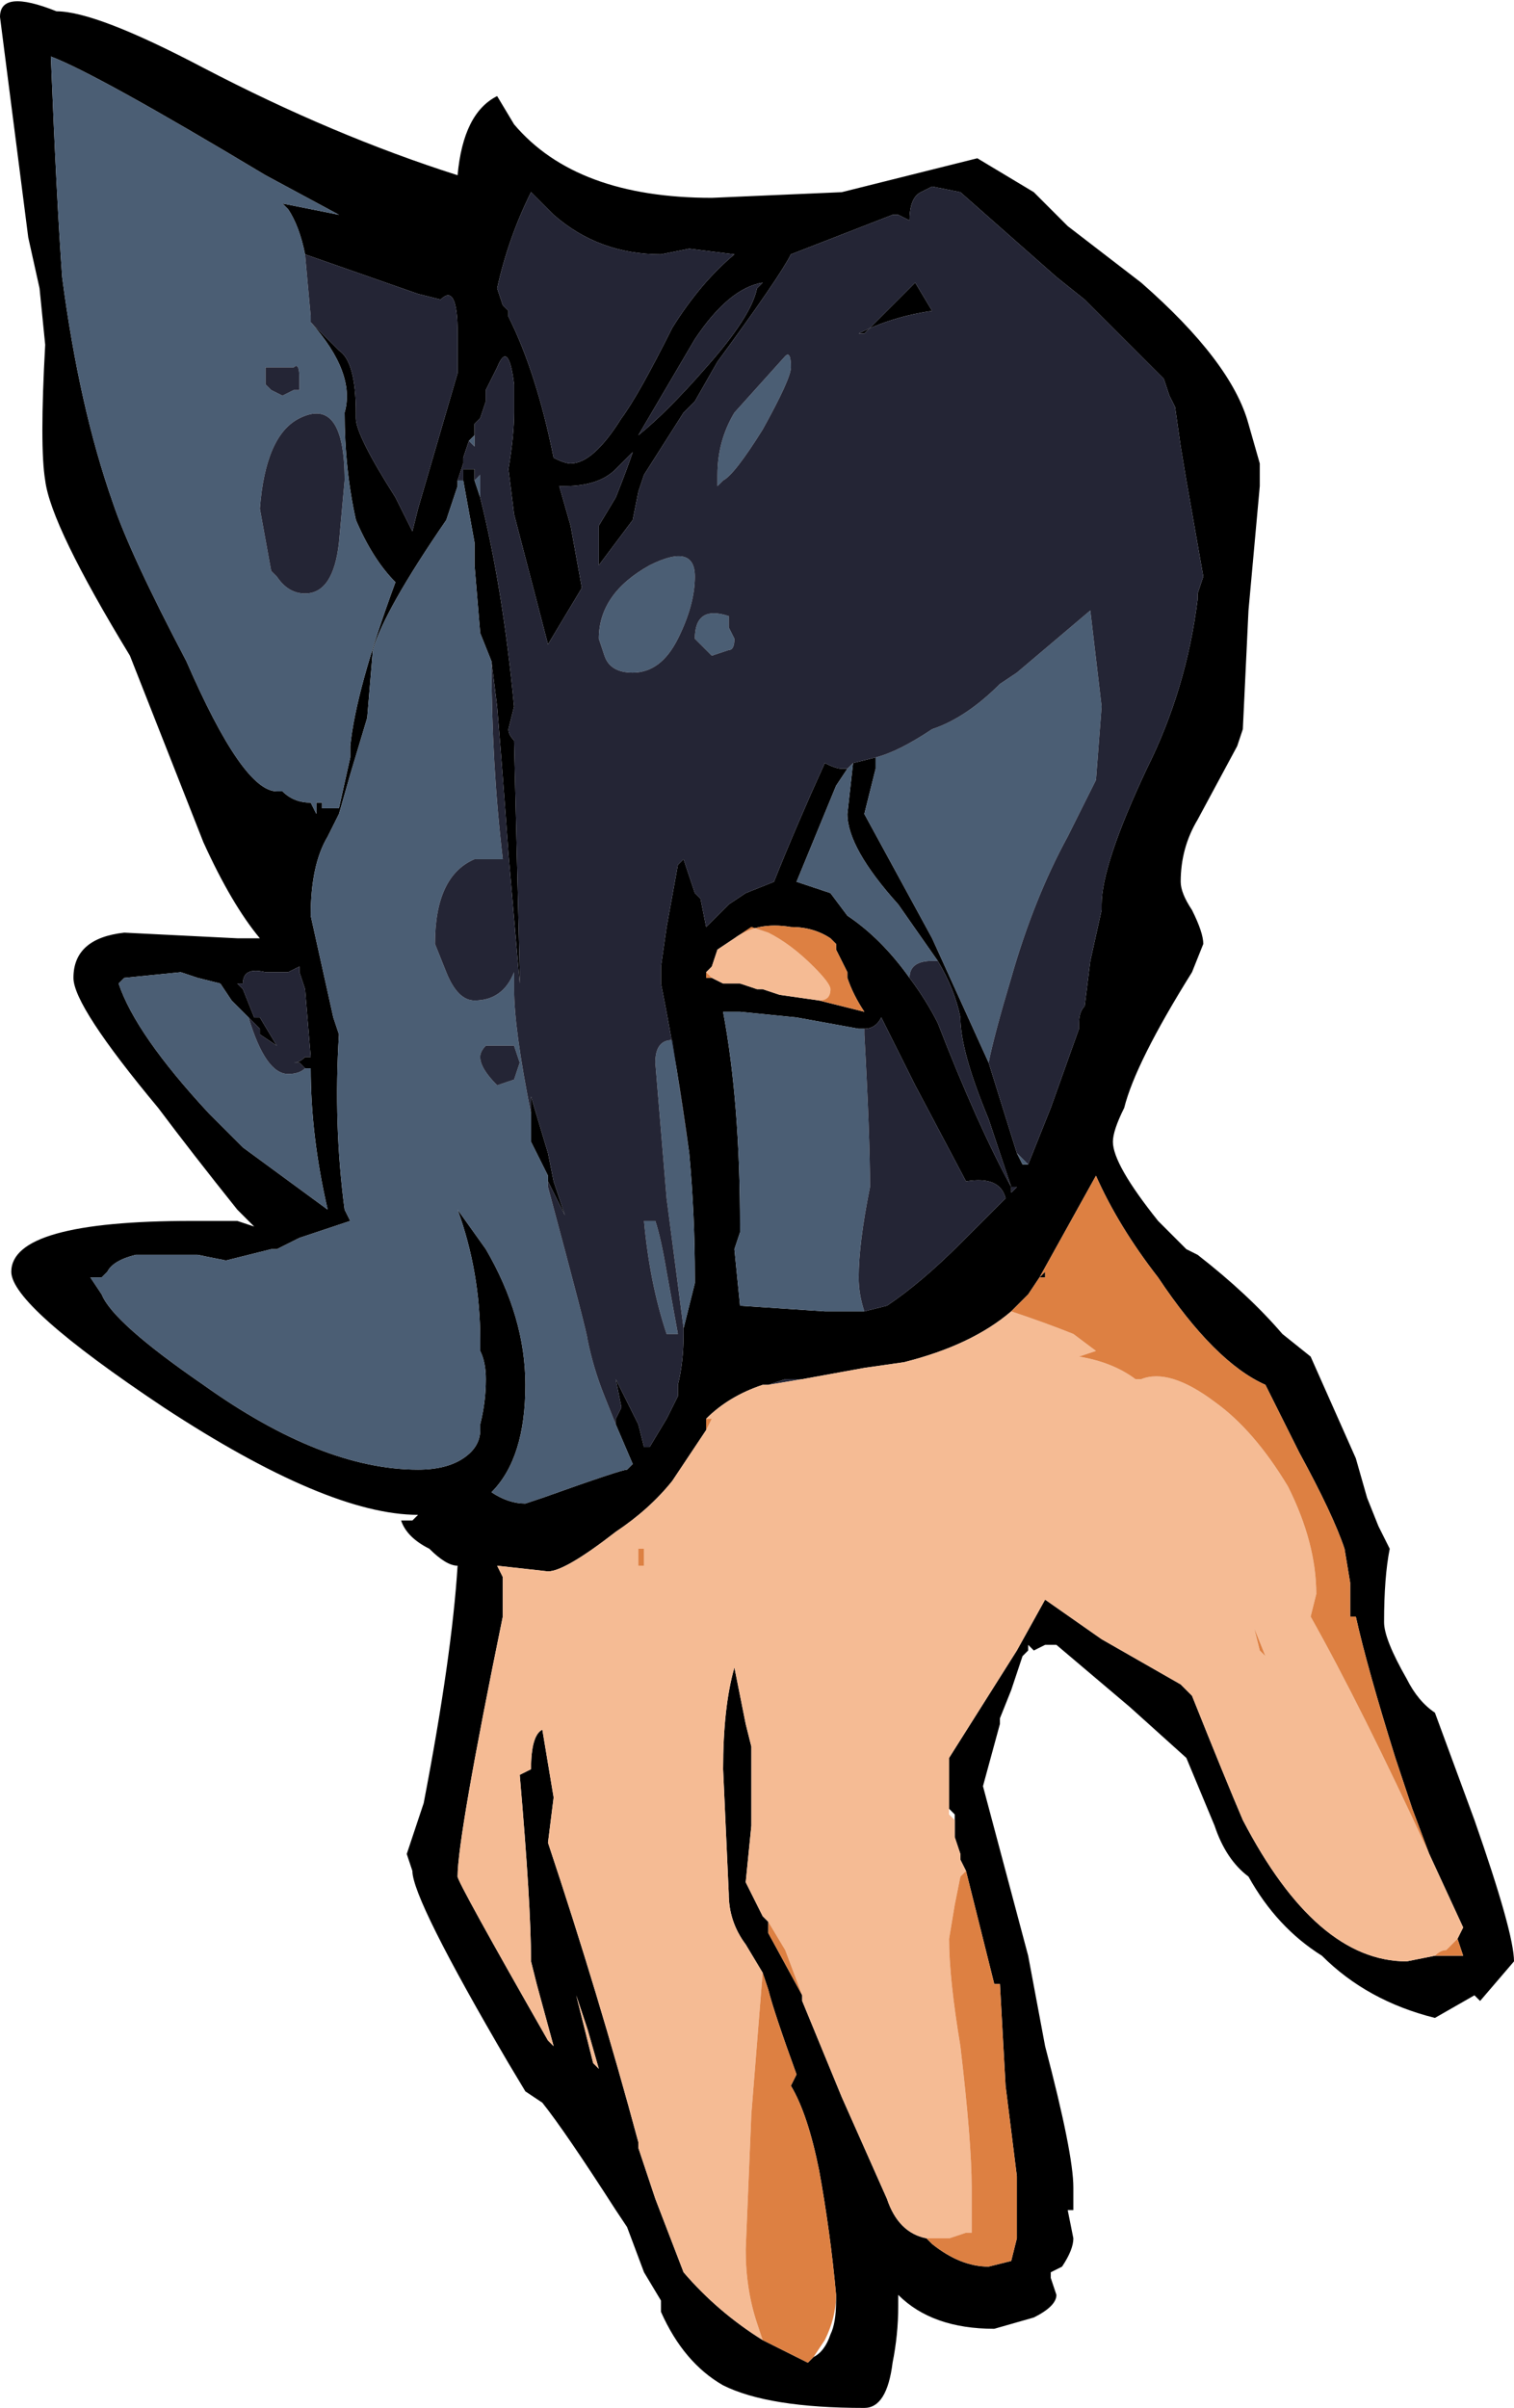 <?xml version="1.0" encoding="UTF-8" standalone="no"?>
<svg xmlns:ffdec="https://www.free-decompiler.com/flash" xmlns:xlink="http://www.w3.org/1999/xlink" ffdec:objectType="frame" height="149.1px" width="93.8px" xmlns="http://www.w3.org/2000/svg">
  <g transform="matrix(1.0, 0.0, 0.0, 1.0, 57.75, 122.5)">
    <use ffdec:characterId="343" height="21.3" transform="matrix(7.0, 0.0, 0.0, 7.0, -57.75, -122.5)" width="13.4" xlink:href="#shape0"/>
  </g>
  <defs>
    <g id="shape0" transform="matrix(1.0, 0.0, 0.0, 1.0, 8.25, 17.5)">
      <path d="M0.85 -7.2 L1.05 -7.7 1.3 -8.4 1.3 -8.45 Q1.3 -8.55 1.35 -8.6 L1.4 -9.0 1.5 -9.45 1.5 -9.5 Q1.5 -9.85 1.9 -10.7 2.25 -11.4 2.35 -12.2 L2.35 -12.25 2.4 -12.4 2.25 -13.25 2.2 -13.55 2.15 -13.9 2.1 -14.0 2.05 -14.15 1.35 -14.85 1.1 -15.05 0.25 -15.8 0.0 -15.85 -0.1 -15.8 Q-0.2 -15.75 -0.2 -15.55 L-0.3 -15.6 -0.35 -15.6 -1.25 -15.25 Q-1.35 -15.05 -1.9 -14.3 L-2.1 -13.95 -2.2 -13.85 -2.55 -13.3 -2.6 -13.15 -2.65 -12.9 -2.95 -12.5 -2.95 -12.85 -2.8 -13.1 Q-2.7 -13.35 -2.65 -13.5 L-2.8 -13.35 Q-2.95 -13.2 -3.25 -13.2 L-3.3 -13.2 -3.2 -12.85 -3.1 -12.3 -3.4 -11.8 -3.7 -12.95 -3.75 -13.35 Q-3.7 -13.65 -3.7 -13.85 L-3.7 -14.1 Q-3.75 -14.5 -3.85 -14.25 L-3.95 -14.05 -3.95 -13.95 -4.0 -13.8 -4.05 -13.75 -4.05 -13.65 -4.1 -13.6 -4.15 -13.45 -4.15 -13.4 -4.2 -13.25 -4.2 -13.2 -4.3 -12.9 Q-4.85 -12.1 -4.95 -11.75 L-5.0 -11.15 -5.15 -10.65 -5.25 -10.3 -5.35 -10.1 Q-5.5 -9.85 -5.5 -9.4 L-5.3 -8.5 -5.25 -8.35 Q-5.3 -7.55 -5.2 -6.8 L-5.15 -6.7 -5.6 -6.55 Q-5.7 -6.5 -5.8 -6.45 L-5.85 -6.45 -6.25 -6.35 -6.5 -6.4 -7.05 -6.4 Q-7.25 -6.35 -7.3 -6.25 L-7.35 -6.2 -7.45 -6.2 -7.35 -6.05 Q-7.25 -5.8 -6.45 -5.25 -5.4 -4.5 -4.55 -4.5 -4.3 -4.5 -4.15 -4.6 -4.0 -4.7 -4.0 -4.85 L-4.0 -4.9 Q-3.95 -5.1 -3.95 -5.3 -3.95 -5.45 -4.0 -5.55 L-4.0 -5.65 Q-4.0 -6.25 -4.2 -6.8 L-3.95 -6.45 Q-3.6 -5.85 -3.6 -5.25 -3.6 -4.6 -3.9 -4.3 -3.75 -4.2 -3.6 -4.2 L-3.45 -4.25 Q-2.75 -4.5 -2.7 -4.5 L-2.65 -4.55 -2.8 -4.9 -2.8 -4.95 -2.75 -5.05 -2.8 -5.3 -2.6 -4.9 -2.55 -4.7 -2.5 -4.7 -2.35 -4.95 -2.25 -5.15 -2.25 -5.25 Q-2.2 -5.45 -2.2 -5.7 L-2.2 -5.75 -2.1 -6.15 -2.1 -6.2 Q-2.1 -6.75 -2.15 -7.3 -2.25 -8.05 -2.4 -8.8 L-2.4 -8.95 -2.35 -9.3 -2.25 -9.85 -2.2 -9.9 -2.1 -9.6 -2.05 -9.55 -2.0 -9.3 -1.8 -9.5 -1.65 -9.6 -1.4 -9.7 Q-1.2 -10.2 -0.95 -10.75 -0.85 -10.7 -0.8 -10.7 L-0.75 -10.7 -0.85 -10.55 -1.2 -9.7 -0.9 -9.6 -0.75 -9.4 Q-0.45 -9.2 -0.2 -8.85 -0.05 -8.65 0.05 -8.45 0.4 -7.55 0.7 -7.0 L0.5 -7.6 Q0.25 -8.2 0.25 -8.5 0.2 -8.75 0.05 -9.0 L-0.3 -9.5 Q-0.75 -10.0 -0.75 -10.3 L-0.7 -10.75 -0.5 -10.8 -0.5 -10.7 -0.6 -10.3 0.0 -9.2 0.5 -8.1 0.75 -7.3 0.8 -7.2 0.85 -7.2 M-4.15 -13.25 L-4.15 -13.35 -4.05 -13.35 -4.05 -13.25 -4.0 -13.1 Q-3.8 -12.3 -3.7 -11.25 L-3.75 -11.05 Q-3.75 -11.0 -3.7 -10.95 L-3.65 -8.9 -3.65 -8.8 -3.75 -9.95 Q-3.8 -10.65 -3.85 -11.25 L-3.9 -11.65 -4.0 -11.9 -4.05 -12.5 -4.05 -12.7 -4.15 -13.25 M-3.55 -7.65 L-3.55 -7.8 -3.4 -7.3 -3.35 -7.05 -3.25 -6.75 -3.4 -7.05 -3.4 -7.1 -3.55 -7.4 -3.55 -7.65 M1.2 -15.5 L1.85 -15.0 Q2.65 -14.3 2.8 -13.75 L2.9 -13.4 2.9 -13.2 2.8 -12.1 2.75 -11.05 2.7 -10.9 2.35 -10.25 Q2.2 -10.0 2.2 -9.7 2.2 -9.6 2.3 -9.45 2.4 -9.25 2.4 -9.15 L2.3 -8.9 Q1.8 -8.1 1.7 -7.7 1.6 -7.5 1.6 -7.4 1.6 -7.2 2.0 -6.7 L2.25 -6.45 2.35 -6.4 Q2.8 -6.05 3.1 -5.7 L3.35 -5.5 3.75 -4.6 3.85 -4.25 3.95 -4.0 4.05 -3.8 Q4.0 -3.55 4.0 -3.15 4.0 -3.0 4.2 -2.65 4.3 -2.45 4.45 -2.35 L4.8 -1.4 Q5.15 -0.4 5.15 -0.15 L4.85 0.2 4.8 0.15 4.45 0.35 Q3.85 0.2 3.45 -0.2 3.05 -0.45 2.8 -0.9 2.6 -1.05 2.5 -1.35 L2.25 -1.95 1.75 -2.4 1.1 -2.95 1.0 -2.95 0.9 -2.9 0.85 -2.95 0.85 -2.9 0.8 -2.85 0.7 -2.55 0.6 -2.3 0.6 -2.25 0.45 -1.7 0.85 -0.2 1.0 0.6 Q1.25 1.55 1.25 1.85 L1.25 2.05 1.2 2.05 1.25 2.3 Q1.25 2.4 1.15 2.55 L1.05 2.6 1.05 2.65 1.1 2.8 Q1.1 2.9 0.9 3.0 L0.55 3.1 Q0.0 3.1 -0.3 2.8 L-0.3 2.9 Q-0.3 3.15 -0.35 3.4 -0.4 3.8 -0.6 3.8 -1.45 3.8 -1.85 3.6 -2.2 3.4 -2.4 2.95 L-2.4 2.85 -2.55 2.6 -2.7 2.2 -2.8 2.05 Q-3.25 1.35 -3.45 1.1 L-3.6 1.0 -3.75 0.75 Q-4.6 -0.7 -4.6 -0.95 L-4.65 -1.1 -4.5 -1.55 Q-4.25 -2.85 -4.2 -3.65 -4.3 -3.65 -4.45 -3.8 -4.65 -3.9 -4.7 -4.05 L-4.6 -4.05 -4.55 -4.1 Q-5.35 -4.1 -6.8 -5.05 -8.15 -5.95 -8.15 -6.25 -8.15 -6.7 -6.55 -6.7 L-6.15 -6.7 -6.0 -6.65 -6.15 -6.8 Q-6.55 -7.3 -6.85 -7.7 -7.6 -8.6 -7.6 -8.85 -7.6 -9.2 -7.15 -9.25 L-6.15 -9.2 -5.95 -9.2 Q-6.2 -9.5 -6.45 -10.05 L-7.1 -11.7 Q-7.8 -12.85 -7.85 -13.25 -7.9 -13.55 -7.85 -14.45 L-7.9 -14.95 -8.0 -15.4 -8.25 -17.35 Q-8.25 -17.6 -7.75 -17.4 -7.4 -17.4 -6.45 -16.9 -5.3 -16.3 -4.2 -15.95 -4.15 -16.5 -3.85 -16.65 L-3.7 -16.4 Q-3.15 -15.75 -1.95 -15.75 L-0.8 -15.8 0.4 -16.1 0.9 -15.8 1.2 -15.5 M2.45 -9.8 L2.45 -9.8 M4.4 -1.1 L4.25 -1.5 4.1 -1.95 Q3.85 -2.75 3.75 -3.2 L3.7 -3.2 3.7 -3.5 3.65 -3.8 Q3.55 -4.1 3.25 -4.65 L2.95 -5.25 Q2.5 -5.45 2.0 -6.2 1.65 -6.65 1.45 -7.1 L0.95 -6.2 1.0 -6.25 1.0 -6.2 0.95 -6.2 0.85 -6.05 0.7 -5.9 Q0.35 -5.6 -0.25 -5.45 L-0.6 -5.4 -1.15 -5.3 -1.3 -5.3 -1.45 -5.25 -1.5 -5.25 Q-1.8 -5.15 -2.0 -4.95 L-2.0 -4.85 -2.3 -4.4 Q-2.5 -4.15 -2.8 -3.95 -3.25 -3.6 -3.4 -3.6 L-3.85 -3.65 -3.8 -3.55 -3.8 -3.2 Q-4.2 -1.25 -4.2 -0.9 -4.2 -0.85 -3.4 0.55 L-3.35 0.6 -3.5 0.05 -3.55 -0.15 Q-3.55 -0.65 -3.65 -1.8 L-3.55 -1.85 Q-3.55 -2.15 -3.45 -2.2 L-3.35 -1.6 -3.4 -1.2 Q-2.95 0.15 -2.6 1.45 L-2.6 1.5 -2.45 1.95 -2.2 2.6 Q-1.9 2.95 -1.5 3.2 L-1.1 3.4 -1.05 3.35 Q-0.95 3.3 -0.9 3.15 -0.85 3.05 -0.85 2.85 L-0.85 2.8 Q-0.9 2.25 -1.0 1.7 -1.1 1.2 -1.25 0.95 L-1.2 0.85 Q-1.4 0.3 -1.45 0.1 L-1.5 -0.05 -1.65 -0.3 Q-1.8 -0.5 -1.8 -0.75 L-1.85 -1.85 Q-1.85 -2.4 -1.75 -2.75 L-1.65 -2.25 -1.6 -2.05 -1.6 -1.35 -1.65 -0.85 -1.5 -0.55 -1.45 -0.5 -1.45 -0.4 -1.15 0.15 -1.15 0.2 -0.8 1.05 -0.4 1.95 Q-0.3 2.25 -0.05 2.3 L0.0 2.35 Q0.25 2.55 0.5 2.55 L0.7 2.5 0.75 2.3 0.75 1.75 0.65 0.95 0.6 0.05 0.55 0.05 0.3 -0.95 0.25 -1.05 0.25 -1.1 0.2 -1.25 0.2 -1.4 0.2 -1.45 0.15 -1.5 0.15 -1.95 0.75 -2.9 1.0 -3.35 1.5 -3.0 2.2 -2.6 2.3 -2.5 Q2.6 -1.75 2.75 -1.4 3.4 -0.15 4.2 -0.15 L4.45 -0.2 4.7 -0.2 4.65 -0.35 4.7 -0.45 4.4 -1.1 M0.7 -7.0 L0.7 -6.95 0.75 -7.0 0.7 -7.0 M-0.6 -5.9 L-0.4 -5.95 Q-0.1 -6.15 0.25 -6.5 L0.65 -6.9 Q0.6 -7.1 0.3 -7.05 L-0.15 -7.9 -0.45 -8.5 Q-0.5 -8.4 -0.6 -8.4 L-0.65 -8.4 -1.2 -8.5 -1.7 -8.55 -1.85 -8.55 Q-1.7 -7.75 -1.7 -6.65 L-1.7 -6.6 -1.75 -6.45 -1.7 -5.95 -0.95 -5.9 -0.6 -5.9 M-5.55 -15.25 Q-5.6 -15.5 -5.7 -15.65 L-5.75 -15.7 -5.25 -15.6 -5.9 -15.95 Q-7.4 -16.85 -7.8 -17.0 -7.75 -15.75 -7.7 -15.05 -7.55 -13.9 -7.25 -13.05 -7.1 -12.6 -6.6 -11.65 -6.1 -10.5 -5.8 -10.5 L-5.75 -10.5 Q-5.65 -10.4 -5.5 -10.4 L-5.45 -10.3 -5.45 -10.4 -5.4 -10.4 -5.4 -10.35 -5.25 -10.35 -5.15 -10.8 -5.15 -10.9 Q-5.1 -11.4 -4.75 -12.35 -4.95 -12.55 -5.1 -12.9 -5.2 -13.35 -5.2 -13.85 -5.1 -14.2 -5.5 -14.65 L-5.25 -14.4 Q-5.1 -14.3 -5.1 -13.85 L-5.1 -13.8 Q-5.1 -13.65 -4.75 -13.1 L-4.6 -12.8 -4.55 -13.0 -4.2 -14.2 -4.2 -14.55 Q-4.2 -15.0 -4.35 -14.85 L-4.55 -14.9 -5.55 -15.25 M-3.55 -15.8 Q-3.75 -15.4 -3.85 -14.95 L-3.8 -14.8 -3.75 -14.75 -3.75 -14.7 Q-3.5 -14.2 -3.35 -13.45 -3.25 -13.4 -3.2 -13.4 -3.0 -13.4 -2.75 -13.8 -2.6 -14.0 -2.3 -14.6 -2.05 -15.0 -1.75 -15.25 L-2.15 -15.3 -2.4 -15.25 Q-2.95 -15.25 -3.35 -15.6 L-3.55 -15.8 M-2.1 -14.5 L-2.6 -13.65 Q-2.35 -13.85 -2.0 -14.25 -1.6 -14.7 -1.55 -14.95 L-1.5 -15.0 Q-1.8 -14.95 -2.1 -14.5 M-0.6 -14.55 L-0.15 -15.0 0.0 -14.75 Q-0.35 -14.7 -0.65 -14.55 L-0.6 -14.55 M-5.55 -8.05 L-5.6 -8.1 -5.65 -8.1 Q-5.6 -8.1 -5.55 -8.15 L-5.5 -8.15 -5.55 -8.75 -5.6 -8.9 -5.6 -8.95 -5.7 -8.9 -5.9 -8.9 Q-6.1 -8.95 -6.1 -8.8 L-6.15 -8.8 -6.1 -8.75 -6.0 -8.5 -5.95 -8.5 -5.8 -8.25 -5.95 -8.35 -5.95 -8.4 -6.05 -8.5 -6.2 -8.65 -6.3 -8.8 -6.5 -8.85 -6.65 -8.9 -7.15 -8.85 -7.2 -8.8 Q-7.05 -8.35 -6.4 -7.65 L-6.1 -7.35 -5.35 -6.8 Q-5.5 -7.45 -5.5 -8.05 L-5.55 -8.05 M-1.0 -8.65 L-0.6 -8.55 Q-0.7 -8.7 -0.75 -8.85 L-0.75 -8.9 -0.85 -9.1 -0.85 -9.15 -0.9 -9.2 Q-1.05 -9.3 -1.25 -9.3 -1.55 -9.35 -1.75 -9.2 L-1.9 -9.1 -1.95 -8.95 -2.0 -8.9 -2.0 -8.85 -1.95 -8.85 -1.85 -8.8 -1.7 -8.8 -1.55 -8.75 -1.5 -8.75 -1.35 -8.7 -1.0 -8.65 M-4.0 -3.8 L-4.0 -3.8 M-3.0 0.75 L-2.95 0.8 -3.05 0.45 -3.15 0.15 -3.0 0.75" fill="#000000" fill-rule="evenodd" stroke="none"/>
      <path d="M-4.05 -13.75 L-4.05 -13.55 -4.1 -13.6 -4.05 -13.65 -4.05 -13.75 M-4.2 -13.25 L-4.15 -13.25 -4.05 -12.7 -4.05 -12.5 -4.0 -11.9 -3.9 -11.65 Q-3.9 -10.75 -3.8 -9.9 L-4.05 -9.9 Q-4.4 -9.75 -4.4 -9.15 L-4.3 -8.9 Q-4.2 -8.65 -4.05 -8.65 -3.8 -8.65 -3.7 -8.9 L-3.7 -8.75 Q-3.7 -8.4 -3.55 -7.65 L-3.55 -7.4 -3.4 -7.1 -3.4 -7.0 Q-3.05 -5.7 -3.05 -5.65 -3.0 -5.4 -2.9 -5.15 L-2.8 -4.9 -2.65 -4.55 -2.7 -4.5 Q-2.75 -4.5 -3.45 -4.25 L-3.6 -4.2 Q-3.75 -4.2 -3.9 -4.3 -3.6 -4.6 -3.6 -5.25 -3.6 -5.85 -3.95 -6.45 L-4.2 -6.8 Q-4.0 -6.25 -4.0 -5.65 L-4.0 -5.55 Q-3.95 -5.45 -3.95 -5.3 -3.95 -5.1 -4.0 -4.9 L-4.0 -4.85 Q-4.0 -4.7 -4.15 -4.6 -4.3 -4.5 -4.55 -4.5 -5.4 -4.5 -6.45 -5.25 -7.25 -5.8 -7.35 -6.05 L-7.45 -6.2 -7.35 -6.2 -7.3 -6.25 Q-7.25 -6.35 -7.05 -6.4 L-6.5 -6.4 -6.25 -6.35 -5.85 -6.45 -5.8 -6.45 Q-5.7 -6.5 -5.6 -6.55 L-5.15 -6.7 -5.2 -6.8 Q-5.3 -7.55 -5.25 -8.35 L-5.3 -8.5 -5.5 -9.4 Q-5.5 -9.85 -5.35 -10.1 L-5.25 -10.3 -5.15 -10.65 -5.0 -11.15 -4.95 -11.75 Q-4.85 -12.1 -4.3 -12.9 L-4.2 -13.2 -4.2 -13.25 M-4.05 -13.25 L-4.0 -13.3 -4.0 -13.1 -4.05 -13.25 M-2.55 -4.7 L-2.5 -4.7 -2.55 -4.7 M-2.2 -5.75 L-2.35 -6.9 -2.45 -8.1 Q-2.45 -8.3 -2.3 -8.3 L-2.15 -7.3 Q-2.1 -6.75 -2.1 -6.2 L-2.1 -6.15 -2.2 -5.75 M-0.75 -10.7 L-0.7 -10.75 -0.75 -10.3 Q-0.75 -10.0 -0.3 -9.5 L0.05 -9.0 0.0 -9.0 Q-0.2 -9.0 -0.2 -8.85 -0.45 -9.2 -0.75 -9.4 L-0.9 -9.6 -1.2 -9.7 -0.85 -10.55 -0.75 -10.7 M-0.5 -10.8 Q-0.3 -10.85 0.0 -11.05 0.3 -11.15 0.6 -11.45 L0.75 -11.55 1.4 -12.1 1.5 -11.25 1.45 -10.6 1.2 -10.1 Q0.9 -9.55 0.7 -8.85 0.55 -8.35 0.5 -8.1 L0.0 -9.2 -0.6 -10.3 -0.5 -10.7 -0.5 -10.8 M0.75 -7.3 L0.85 -7.2 0.8 -7.2 0.75 -7.3 M-0.6 -8.4 L-0.6 -8.35 Q-0.55 -7.45 -0.55 -7.0 -0.65 -6.5 -0.65 -6.2 -0.65 -6.05 -0.6 -5.9 L-0.95 -5.9 -1.7 -5.95 -1.75 -6.45 -1.7 -6.6 -1.7 -6.65 Q-1.7 -7.75 -1.85 -8.55 L-1.7 -8.55 -1.2 -8.5 -0.65 -8.4 -0.6 -8.4 M-5.5 -14.65 Q-5.1 -14.2 -5.2 -13.85 -5.2 -13.35 -5.1 -12.9 -4.95 -12.55 -4.75 -12.35 -5.1 -11.4 -5.15 -10.9 L-5.15 -10.8 -5.25 -10.35 -5.4 -10.35 -5.4 -10.4 -5.45 -10.4 -5.45 -10.3 -5.5 -10.4 Q-5.65 -10.4 -5.75 -10.5 L-5.8 -10.5 Q-6.1 -10.5 -6.6 -11.65 -7.1 -12.6 -7.25 -13.05 -7.55 -13.9 -7.7 -15.05 -7.75 -15.75 -7.8 -17.0 -7.4 -16.85 -5.9 -15.95 L-5.25 -15.6 -5.75 -15.7 -5.7 -15.65 Q-5.6 -15.5 -5.55 -15.25 L-5.5 -14.7 -5.5 -14.65 M-5.6 -14.15 Q-5.6 -14.3 -5.65 -14.25 L-5.9 -14.25 -5.9 -14.1 -5.85 -14.05 -5.75 -14.0 -5.65 -14.05 -5.6 -14.05 -5.6 -14.15 M-1.25 -14.25 Q-1.25 -14.15 -1.5 -13.7 -1.75 -13.3 -1.85 -13.25 L-1.9 -13.2 -1.9 -13.3 Q-1.9 -13.6 -1.75 -13.85 L-1.3 -14.35 Q-1.25 -14.4 -1.25 -14.25 M-2.1 -12.4 Q-2.1 -12.15 -2.25 -11.85 -2.4 -11.55 -2.65 -11.55 -2.85 -11.55 -2.9 -11.7 L-2.95 -11.85 Q-2.95 -12.25 -2.5 -12.5 -2.1 -12.7 -2.1 -12.4 M-1.8 -12.0 L-1.8 -11.95 -1.75 -11.85 Q-1.75 -11.75 -1.8 -11.75 L-1.95 -11.7 -2.1 -11.85 Q-2.1 -12.15 -1.8 -12.05 L-1.8 -12.0 M-5.2 -13.25 Q-5.2 -14.0 -5.6 -13.8 -5.9 -13.65 -5.95 -13.0 L-5.85 -12.45 -5.8 -12.4 Q-5.7 -12.25 -5.55 -12.25 -5.3 -12.25 -5.25 -12.7 L-5.2 -13.25 M-6.05 -8.5 Q-5.9 -8.0 -5.7 -8.0 -5.6 -8.0 -5.55 -8.05 L-5.5 -8.05 Q-5.5 -7.45 -5.35 -6.8 L-6.1 -7.35 -6.4 -7.65 Q-7.05 -8.35 -7.2 -8.8 L-7.15 -8.85 -6.65 -8.9 -6.5 -8.85 -6.3 -8.8 -6.2 -8.65 -6.05 -8.5 M-3.65 -8.1 L-3.7 -8.25 -3.95 -8.25 Q-4.0 -8.2 -4.0 -8.15 -4.0 -8.05 -3.85 -7.9 L-3.7 -7.95 -3.65 -8.1 M-2.45 -6.7 Q-2.4 -6.55 -2.35 -6.25 L-2.25 -5.7 -2.35 -5.7 Q-2.5 -6.15 -2.55 -6.7 L-2.45 -6.7" fill="#4b5e74" fill-rule="evenodd" stroke="none"/>
      <path d="M-4.05 -13.75 L-4.0 -13.8 -3.95 -13.95 -3.95 -14.05 -3.85 -14.25 Q-3.75 -14.5 -3.7 -14.1 L-3.7 -13.85 Q-3.7 -13.65 -3.75 -13.35 L-3.7 -12.95 -3.4 -11.8 -3.1 -12.3 -3.2 -12.85 -3.3 -13.2 -3.25 -13.2 Q-2.95 -13.2 -2.8 -13.35 L-2.65 -13.5 Q-2.7 -13.35 -2.8 -13.1 L-2.95 -12.85 -2.95 -12.5 -2.65 -12.9 -2.6 -13.15 -2.55 -13.3 -2.2 -13.85 -2.1 -13.95 -1.9 -14.3 Q-1.35 -15.05 -1.25 -15.25 L-0.35 -15.6 -0.3 -15.6 -0.2 -15.55 Q-0.2 -15.75 -0.1 -15.8 L0.0 -15.85 0.25 -15.8 1.1 -15.05 1.35 -14.85 2.05 -14.15 2.1 -14.0 2.15 -13.9 2.2 -13.55 2.25 -13.25 2.4 -12.4 2.35 -12.25 2.35 -12.2 Q2.25 -11.4 1.9 -10.7 1.5 -9.85 1.5 -9.5 L1.5 -9.45 1.4 -9.0 1.35 -8.6 Q1.3 -8.55 1.3 -8.45 L1.3 -8.4 1.05 -7.7 0.85 -7.2 0.75 -7.3 0.5 -8.1 Q0.55 -8.35 0.7 -8.85 0.9 -9.55 1.2 -10.1 L1.45 -10.6 1.5 -11.25 1.4 -12.1 0.75 -11.55 0.6 -11.45 Q0.3 -11.15 0.0 -11.05 -0.3 -10.85 -0.5 -10.8 L-0.7 -10.75 -0.75 -10.7 -0.8 -10.7 Q-0.85 -10.7 -0.95 -10.75 -1.2 -10.2 -1.4 -9.7 L-1.65 -9.6 -1.8 -9.5 -2.0 -9.3 -2.05 -9.55 -2.1 -9.6 -2.2 -9.9 -2.25 -9.85 -2.35 -9.3 -2.4 -8.95 -2.4 -8.8 Q-2.25 -8.05 -2.15 -7.3 L-2.3 -8.3 Q-2.45 -8.3 -2.45 -8.1 L-2.35 -6.9 -2.2 -5.75 -2.2 -5.7 Q-2.2 -5.45 -2.25 -5.25 L-2.25 -5.15 -2.35 -4.95 -2.5 -4.7 -2.55 -4.7 -2.6 -4.9 -2.8 -5.3 -2.75 -5.05 -2.8 -4.95 -2.8 -4.9 -2.9 -5.15 Q-3.0 -5.4 -3.05 -5.65 -3.05 -5.7 -3.4 -7.0 L-3.4 -7.1 -3.4 -7.05 -3.25 -6.75 -3.35 -7.05 -3.4 -7.3 -3.55 -7.8 -3.55 -7.65 Q-3.7 -8.4 -3.7 -8.75 L-3.7 -8.9 Q-3.8 -8.65 -4.05 -8.65 -4.2 -8.65 -4.3 -8.9 L-4.4 -9.15 Q-4.4 -9.75 -4.05 -9.9 L-3.8 -9.9 Q-3.9 -10.75 -3.9 -11.65 L-3.85 -11.25 Q-3.8 -10.65 -3.75 -9.95 L-3.65 -8.8 -3.65 -8.9 -3.7 -10.95 Q-3.75 -11.0 -3.75 -11.05 L-3.7 -11.25 Q-3.8 -12.3 -4.0 -13.1 L-4.0 -13.3 -4.05 -13.25 -4.05 -13.35 -4.15 -13.35 -4.15 -13.25 -4.2 -13.25 -4.15 -13.4 -4.15 -13.45 -4.1 -13.6 -4.05 -13.55 -4.05 -13.75 M0.05 -9.0 Q0.2 -8.75 0.25 -8.5 0.25 -8.2 0.5 -7.6 L0.7 -7.0 Q0.4 -7.55 0.05 -8.45 -0.05 -8.65 -0.2 -8.85 -0.2 -9.0 0.0 -9.0 L0.05 -9.0 M-1.45 -5.25 L-1.3 -5.3 -1.15 -5.3 -1.45 -5.25 M-0.6 -8.4 Q-0.5 -8.4 -0.45 -8.5 L-0.15 -7.9 0.3 -7.05 Q0.6 -7.1 0.65 -6.9 L0.25 -6.5 Q-0.1 -6.15 -0.4 -5.95 L-0.6 -5.9 Q-0.65 -6.05 -0.65 -6.2 -0.65 -6.5 -0.55 -7.0 -0.55 -7.45 -0.6 -8.35 L-0.6 -8.4 M0.7 -7.0 L0.75 -7.0 0.7 -6.95 0.7 -7.0 M-5.5 -14.65 L-5.5 -14.7 -5.55 -15.25 -4.55 -14.9 -4.35 -14.85 Q-4.2 -15.0 -4.2 -14.55 L-4.2 -14.2 -4.55 -13.0 -4.6 -12.8 -4.75 -13.1 Q-5.1 -13.65 -5.1 -13.8 L-5.1 -13.85 Q-5.1 -14.3 -5.25 -14.4 L-5.5 -14.65 M-5.6 -14.15 L-5.6 -14.05 -5.65 -14.05 -5.75 -14.0 -5.85 -14.05 -5.9 -14.1 -5.9 -14.25 -5.65 -14.25 Q-5.6 -14.3 -5.6 -14.15 M-2.1 -14.5 Q-1.8 -14.95 -1.5 -15.0 L-1.55 -14.95 Q-1.6 -14.7 -2.0 -14.25 -2.35 -13.85 -2.6 -13.65 L-2.1 -14.5 M-3.55 -15.8 L-3.35 -15.6 Q-2.95 -15.25 -2.4 -15.25 L-2.15 -15.3 -1.75 -15.25 Q-2.05 -15.0 -2.3 -14.6 -2.6 -14.0 -2.75 -13.8 -3.0 -13.4 -3.2 -13.4 -3.25 -13.4 -3.35 -13.45 -3.5 -14.2 -3.75 -14.7 L-3.75 -14.75 -3.8 -14.8 -3.85 -14.95 Q-3.75 -15.4 -3.55 -15.8 M-0.6 -14.55 L-0.65 -14.55 Q-0.35 -14.7 0.0 -14.75 L-0.15 -15.0 -0.6 -14.55 M-1.8 -12.0 L-1.8 -12.05 Q-2.1 -12.15 -2.1 -11.85 L-1.95 -11.7 -1.8 -11.75 Q-1.75 -11.75 -1.75 -11.85 L-1.8 -11.95 -1.8 -12.0 M-2.1 -12.4 Q-2.1 -12.7 -2.5 -12.5 -2.95 -12.25 -2.95 -11.85 L-2.9 -11.7 Q-2.85 -11.55 -2.65 -11.55 -2.4 -11.55 -2.25 -11.85 -2.1 -12.15 -2.1 -12.4 M-1.25 -14.25 Q-1.25 -14.4 -1.3 -14.35 L-1.75 -13.85 Q-1.9 -13.6 -1.9 -13.3 L-1.9 -13.2 -1.85 -13.25 Q-1.75 -13.3 -1.5 -13.7 -1.25 -14.15 -1.25 -14.25 M-5.2 -13.25 L-5.25 -12.7 Q-5.3 -12.25 -5.55 -12.25 -5.7 -12.25 -5.8 -12.4 L-5.85 -12.45 -5.95 -13.0 Q-5.9 -13.65 -5.6 -13.8 -5.2 -14.0 -5.2 -13.25 M-6.05 -8.5 L-5.95 -8.4 -5.95 -8.35 -5.8 -8.25 -5.95 -8.5 -6.0 -8.5 -6.1 -8.75 -6.15 -8.8 -6.1 -8.8 Q-6.1 -8.95 -5.9 -8.9 L-5.7 -8.9 -5.6 -8.95 -5.6 -8.9 -5.55 -8.75 -5.5 -8.15 -5.55 -8.15 Q-5.6 -8.1 -5.65 -8.1 L-5.6 -8.1 -5.55 -8.05 Q-5.6 -8.0 -5.7 -8.0 -5.9 -8.0 -6.05 -8.5 M-3.65 -8.1 L-3.7 -7.95 -3.85 -7.9 Q-4.0 -8.05 -4.0 -8.15 -4.0 -8.2 -3.95 -8.25 L-3.7 -8.25 -3.65 -8.1 M-2.45 -6.7 L-2.55 -6.7 Q-2.5 -6.15 -2.35 -5.7 L-2.25 -5.7 -2.35 -6.25 Q-2.4 -6.55 -2.45 -6.7" fill="#242535" fill-rule="evenodd" stroke="none"/>
      <path d="M0.7 -5.9 Q1.0 -5.8 1.25 -5.7 L1.45 -5.55 1.3 -5.5 Q1.6 -5.45 1.8 -5.3 L1.85 -5.3 Q2.1 -5.4 2.5 -5.1 2.85 -4.85 3.15 -4.35 3.4 -3.85 3.4 -3.4 L3.35 -3.2 Q3.8 -2.4 4.4 -1.1 L4.7 -0.45 4.65 -0.35 4.55 -0.25 Q4.5 -0.25 4.45 -0.2 L4.2 -0.15 Q3.4 -0.15 2.75 -1.4 2.6 -1.75 2.3 -2.5 L2.2 -2.6 1.5 -3.0 1.0 -3.35 0.75 -2.9 0.15 -1.95 0.15 -1.5 0.15 -1.45 0.2 -1.4 0.2 -1.25 0.25 -1.1 0.25 -1.05 0.3 -0.95 0.25 -0.9 0.2 -0.65 0.15 -0.35 Q0.15 0.0 0.25 0.6 0.35 1.45 0.35 1.85 L0.35 2.25 0.3 2.25 0.15 2.3 -0.05 2.3 Q-0.3 2.25 -0.4 1.95 L-0.8 1.05 -1.15 0.2 -1.15 0.15 -1.3 -0.25 -1.45 -0.5 -1.5 -0.55 -1.65 -0.85 -1.6 -1.35 -1.6 -2.05 -1.65 -2.25 -1.75 -2.75 Q-1.85 -2.4 -1.85 -1.85 L-1.8 -0.75 Q-1.8 -0.5 -1.65 -0.3 L-1.5 -0.05 -1.6 1.2 -1.65 2.4 Q-1.65 2.75 -1.55 3.05 L-1.5 3.2 Q-1.9 2.95 -2.2 2.6 L-2.45 1.95 -2.6 1.5 -2.6 1.45 Q-2.95 0.15 -3.4 -1.2 L-3.35 -1.6 -3.45 -2.2 Q-3.55 -2.15 -3.55 -1.85 L-3.65 -1.8 Q-3.55 -0.65 -3.55 -0.15 L-3.5 0.05 -3.35 0.6 -3.4 0.55 Q-4.2 -0.85 -4.2 -0.9 -4.2 -1.25 -3.8 -3.2 L-3.8 -3.55 -3.85 -3.65 -3.4 -3.6 Q-3.25 -3.6 -2.8 -3.95 -2.5 -4.15 -2.3 -4.4 L-2.0 -4.85 -1.95 -4.95 -2.0 -4.95 Q-1.8 -5.15 -1.5 -5.25 L-1.45 -5.25 -1.15 -5.3 -0.6 -5.4 -0.25 -5.45 Q0.35 -5.6 0.7 -5.9 M2.95 -2.85 L2.85 -3.1 2.9 -2.9 2.95 -2.85 M-1.75 -9.2 L-1.6 -9.3 -1.45 -9.25 Q-1.25 -9.15 -1.05 -8.95 -0.9 -8.8 -0.9 -8.75 -0.9 -8.65 -1.0 -8.65 L-1.35 -8.7 -1.5 -8.75 -1.55 -8.75 -1.7 -8.8 -1.85 -8.8 -1.95 -8.85 -2.0 -8.9 -1.95 -8.95 -1.9 -9.1 -1.75 -9.2 M-2.55 -3.7 L-2.55 -3.8 -2.6 -3.8 -2.6 -3.65 -2.55 -3.65 -2.55 -3.7 M-3.0 0.75 L-3.15 0.15 -3.05 0.45 -2.95 0.8 -3.0 0.75" fill="#f5bb94" fill-rule="evenodd" stroke="none"/>
      <path d="M0.7 -5.9 L0.85 -6.05 0.95 -6.2 1.0 -6.2 1.0 -6.25 0.95 -6.2 1.45 -7.1 Q1.65 -6.65 2.0 -6.2 2.5 -5.45 2.95 -5.25 L3.25 -4.65 Q3.55 -4.1 3.65 -3.8 L3.7 -3.5 3.7 -3.2 3.75 -3.2 Q3.85 -2.75 4.1 -1.95 L4.25 -1.5 4.4 -1.1 Q3.8 -2.4 3.35 -3.2 L3.4 -3.4 Q3.4 -3.85 3.15 -4.35 2.85 -4.85 2.5 -5.1 2.1 -5.4 1.85 -5.3 L1.8 -5.3 Q1.6 -5.45 1.3 -5.5 L1.45 -5.55 1.25 -5.7 Q1.0 -5.8 0.7 -5.9 M4.65 -0.35 L4.7 -0.2 4.45 -0.2 Q4.5 -0.25 4.55 -0.25 L4.65 -0.35 M0.3 -0.95 L0.55 0.05 0.6 0.05 0.65 0.95 0.75 1.75 0.75 2.3 0.7 2.5 0.5 2.55 Q0.25 2.55 0.0 2.35 L-0.05 2.3 0.15 2.3 0.3 2.25 0.35 2.25 0.35 1.85 Q0.35 1.45 0.25 0.6 0.15 0.0 0.15 -0.35 L0.2 -0.65 0.25 -0.9 0.3 -0.95 M-1.15 0.15 L-1.45 -0.4 -1.45 -0.5 -1.3 -0.25 -1.15 0.15 M-1.5 -0.05 L-1.45 0.1 Q-1.4 0.3 -1.2 0.85 L-1.25 0.95 Q-1.1 1.2 -1.0 1.7 -0.9 2.25 -0.85 2.8 -0.85 3.0 -0.95 3.2 L-1.05 3.35 -1.1 3.4 -1.5 3.2 -1.55 3.05 Q-1.65 2.75 -1.65 2.4 L-1.6 1.2 -1.5 -0.05 M-2.0 -4.85 L-2.0 -4.95 -1.95 -4.95 -2.0 -4.85 M2.95 -2.85 L2.9 -2.9 2.85 -3.1 2.95 -2.85 M-1.75 -9.2 Q-1.55 -9.35 -1.25 -9.3 -1.05 -9.3 -0.9 -9.2 L-0.85 -9.15 -0.85 -9.1 -0.75 -8.9 -0.75 -8.85 Q-0.7 -8.7 -0.6 -8.55 L-1.0 -8.65 Q-0.9 -8.65 -0.9 -8.75 -0.9 -8.8 -1.05 -8.95 -1.25 -9.15 -1.45 -9.25 L-1.6 -9.3 -1.75 -9.2 M-1.95 -8.85 L-2.0 -8.85 -2.0 -8.9 -1.95 -8.85 M-2.55 -3.7 L-2.55 -3.65 -2.6 -3.65 -2.6 -3.8 -2.55 -3.8 -2.55 -3.7" fill="#dd8042" fill-rule="evenodd" stroke="none"/>
    </g>
  </defs>
</svg>
